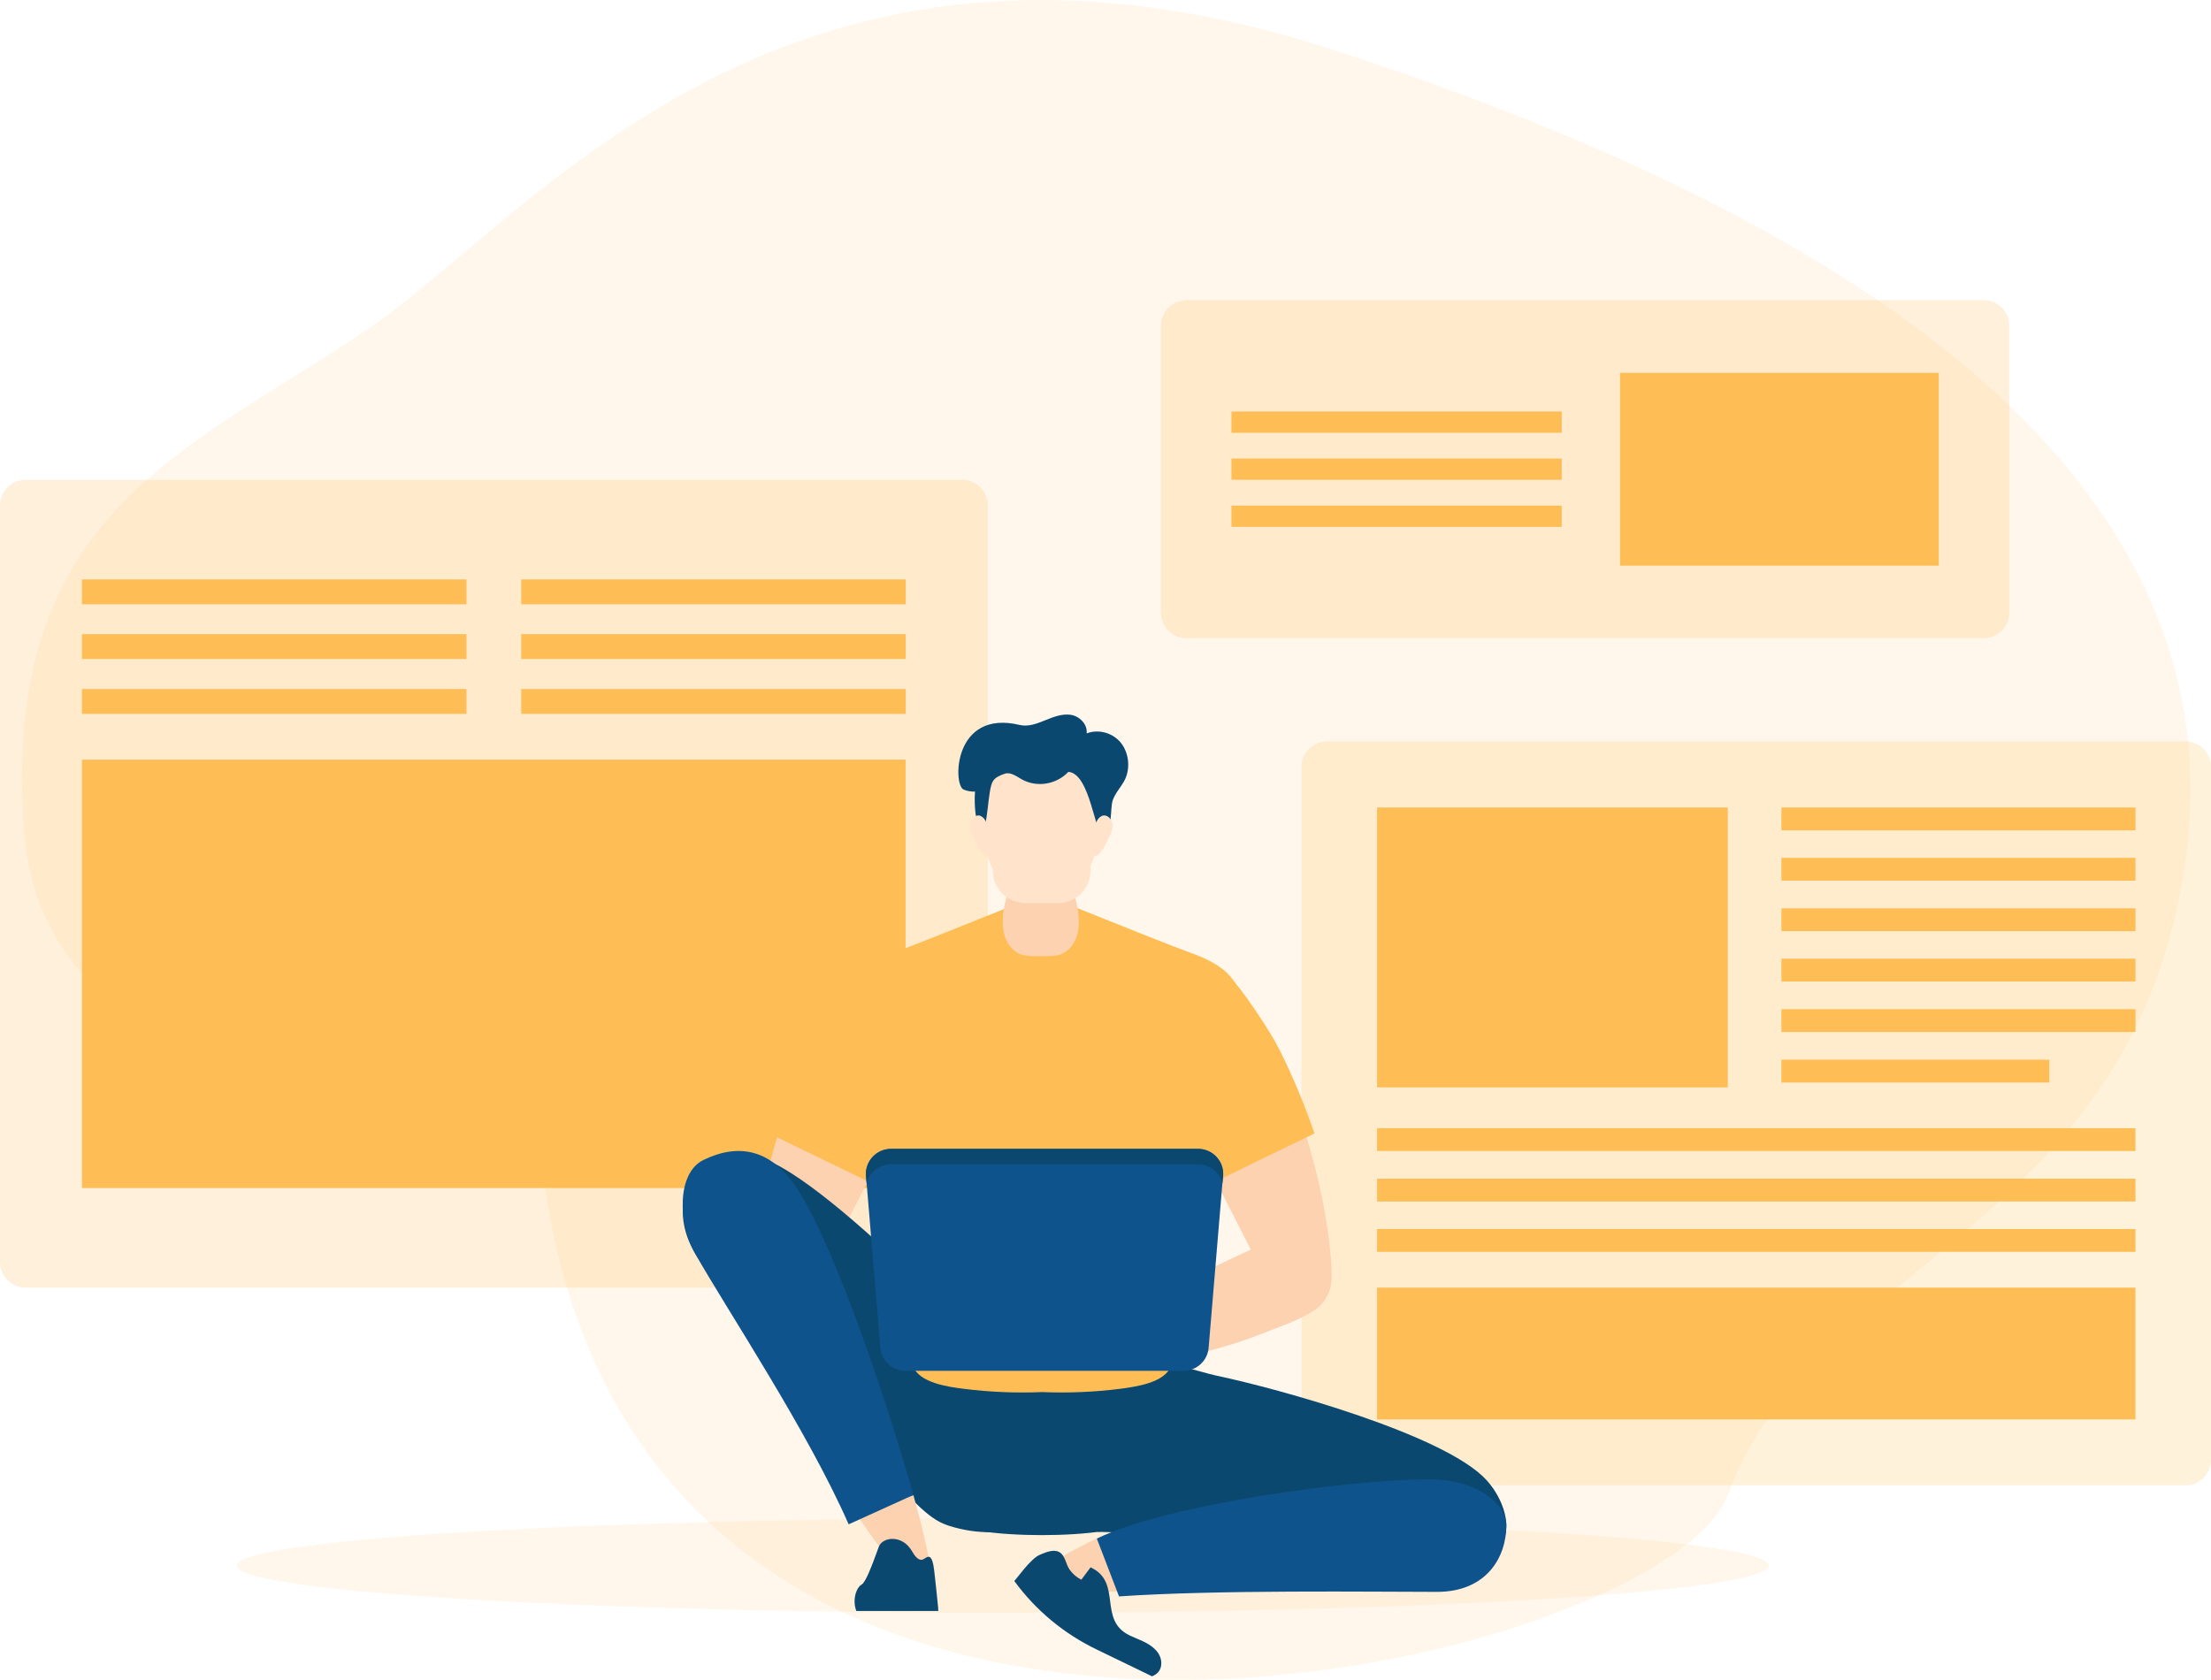 <?xml version="1.0" encoding="utf-8"?>
<!-- Generator: Adobe Illustrator 27.6.1, SVG Export Plug-In . SVG Version: 6.00 Build 0)  -->
<svg version="1.1" id="レイヤー_1" xmlns="http://www.w3.org/2000/svg" xmlns:xlink="http://www.w3.org/1999/xlink" x="0px"
	 y="0px" viewBox="0 0 1413.9 1074.4" style="enable-background:new 0 0 1413.9 1074.4;" xml:space="preserve">
<style type="text/css">
	.st0{opacity:0.11;fill-rule:evenodd;clip-rule:evenodd;fill:#FFBE55;enable-background:new    ;}
	.st1{opacity:0.11;fill:#FFBE55;enable-background:new    ;}
	.st2{opacity:0.11;}
	.st3{fill:#FFBE55;}
	.st4{fill:#FCD2B1;}
	.st5{fill-rule:evenodd;clip-rule:evenodd;fill:#FFBE55;}
	.st6{fill:#F7B690;}
	.st7{fill-rule:evenodd;clip-rule:evenodd;fill:#0B4870;}
	.st8{fill-rule:evenodd;clip-rule:evenodd;fill:#0E538C;}
	.st9{fill:#FFE3CA;}
	.st10{fill:#0E538C;}
	.st11{fill:#0B4870;}
</style>
<g id="Background">
	<path class="st0" d="M235.9,210c104.5-71,267-291.3,615.7-178.4s578.3,279.7,546.2,517.1s-238.5,257.1-292.9,407.6
		c-39.1,108.4-686.5,271.3-756.1-195.1c-12.8-85.8-318.1-26.5-333.4-230.1C0,327.5,120.5,288.4,235.9,210z"/>
	<ellipse class="st1" cx="641.3" cy="1001.4" rx="489.9" ry="30.2"/>
	<g>
		<g>
			<g>
				<g class="st2">
					<path class="st3" d="M1397.5,950H848.7c-9,0-16.4-7.3-16.4-16.4v-443c0-9,7.3-16.4,16.4-16.4h548.9c9,0,16.4,7.3,16.4,16.4v443
						C1413.9,942.7,1406.6,950,1397.5,950z"/>
				</g>
				<g class="st2">
					<path class="st3" d="M1397.5,950H848.7c-9,0-16.4-7.3-16.4-16.4v-443c0-9,7.3-16.4,16.4-16.4h548.9c9,0,16.4,7.3,16.4,16.4v443
						C1413.9,942.7,1406.6,950,1397.5,950z"/>
				</g>
			</g>
		</g>
		<g>
			<rect x="880.6" y="516.5" class="st3" width="224.3" height="179"/>
			<polyline class="st3" points="1365.6,865.7 1365.6,907.9 880.6,907.9 880.6,823.6 1365.6,823.6 1365.6,865.7 			"/>
			<rect x="1139.2" y="516.5" class="st3" width="226.4" height="14.6"/>
			<rect x="1139.2" y="548.7" class="st3" width="226.4" height="14.6"/>
			<rect x="1139.2" y="581" class="st3" width="226.4" height="14.6"/>
			<rect x="1139.2" y="613.2" class="st3" width="226.4" height="14.6"/>
			<rect x="1139.2" y="645.5" class="st3" width="226.4" height="14.6"/>
			<rect x="880.6" y="721.6" class="st3" width="485" height="14.6"/>
			<rect x="880.6" y="753.9" class="st3" width="485" height="14.6"/>
			<rect x="880.6" y="786.1" class="st3" width="485" height="14.6"/>
			<rect x="1139.2" y="677.8" class="st3" width="171.3" height="14.6"/>
		</g>
	</g>
	<g>
		<g>
			<path class="st1" d="M615.3,823.6H16.4c-9,0-16.4-7.3-16.4-16.4V323.3c0-9,7.3-16.4,16.4-16.4h598.9c9,0,16.4,7.3,16.4,16.4
				v483.9C631.6,816.3,624.3,823.6,615.3,823.6z"/>
			<path class="st1" d="M615.3,823.6H16.4c-9,0-16.4-7.3-16.4-16.4V323.3c0-9,7.3-16.4,16.4-16.4h598.9c9,0,16.4,7.3,16.4,16.4
				v483.9C631.6,816.3,624.3,823.6,615.3,823.6z"/>
		</g>
		<g>
			<rect x="52.4" y="485.9" class="st3" width="526.7" height="274"/>
			<rect x="333.3" y="370.6" class="st3" width="245.9" height="15.9"/>
			<rect x="333.3" y="405.6" class="st3" width="245.9" height="15.9"/>
			<rect x="333.3" y="440.7" class="st3" width="245.9" height="15.9"/>
			<rect x="52.4" y="370.6" class="st3" width="245.9" height="15.9"/>
			<rect x="52.4" y="405.6" class="st3" width="245.9" height="15.9"/>
			<rect x="52.4" y="440.7" class="st3" width="245.9" height="15.9"/>
		</g>
	</g>
	<g>
		<g>
			<path class="st1" d="M1268.5,408.2H758.8c-9,0-16.4-7.3-16.4-16.4V208.4c0-9,7.3-16.4,16.4-16.4h509.7c9,0,16.4,7.3,16.4,16.4
				v183.4C1284.9,400.8,1277.5,408.2,1268.5,408.2z"/>
			<path class="st1" d="M1268.5,408.2H758.8c-9,0-16.4-7.3-16.4-16.4V208.4c0-9,7.3-16.4,16.4-16.4h509.7c9,0,16.4,7.3,16.4,16.4
				v183.4C1284.9,400.8,1277.5,408.2,1268.5,408.2z"/>
		</g>
		<g>
			<rect x="1036" y="238.5" class="st3" width="203.8" height="123.3"/>
			<rect x="787.5" y="263.2" class="st3" width="211.2" height="13.6"/>
			<rect x="787.5" y="293.3" class="st3" width="211.2" height="13.6"/>
			<rect x="787.5" y="323.4" class="st3" width="211.2" height="13.6"/>
		</g>
	</g>
</g>
<g id="Character">
	<g>
		<g>
			<path class="st4" d="M481.7,801.4c-1,9.6-1.6,19.8,2.8,28.4c4.4,8.6,15.6,14.4,24,9.7c4.8-2.6,7.5-7.7,10-12.6
				c13.9-27.2,27.8-54.4,41.7-81.6c11.4-22.4,23.2-46.2,21.7-71.4c-0.7-11.6-4.3-23.2-11.3-32.5c-6.1-8.1-19.5-21-28.6-11.5
				c-9.1,9.4-15.4,25.9-21.2,37.6c-13.3,27-23.6,55.4-30.6,84.7C486.3,768.4,483.5,784.8,481.7,801.4z"/>
			<path class="st5" d="M581.8,679.3c-0.7-12.9-4.8-25.8-12.6-36.1c-6.8-9-10.8-31.7-21-21.1c-10.2,10.5-28,37.1-34.4,50.1
				c-8.5,17.1-15.8,34.7-22,52.8l66.6,32.3C570.9,732.7,583.4,706.7,581.8,679.3z"/>
			<path class="st6" d="M483.8,799.5c6.8-8.2,18.4-11.1,29-9.9c10.6,1.2,20.4,5.8,30,10.4c17.6,8.4,35.2,16.8,52.8,25.2
				c18.2,8.7,36.4,17.3,54.5,26c2.8,1.4,5.9,3,6.9,6c1,3.2-1.2,6.7-4.1,8.4c-2.9,1.7-6.4,2-9.8,2.1c-27.3,1.4-54.7-1.2-81.3-7.5
				c-13.4-3.2-26.6-7.4-39.4-12.5c-11-4.4-26.6-9.2-35.5-17.3C478.4,822.7,476.3,808.7,483.8,799.5z"/>
		</g>
		<g>
			<path class="st7" d="M597.9,860.8c20.3-3,116.4-3,136.7,0c25.2,3.7,21.4,35,18.2,53.8c-3.5,20.5-7.7,42.4-22.7,56.8
				c-14.7,14-112.9,14-127.6,0c-15-14.3-19.3-36.3-22.7-56.8C576.5,895.9,572.7,864.5,597.9,860.8z"/>
			<path class="st7" d="M950.7,946.8c10.6,11.7,17.5,30.8,8.3,42.9c-7.8,10.3-224.8-9.9-256.9-9.9c-22.8-29.1-21.9-73.2,36.5-103
				c12.5-6.4,26.2,0.3,39.8,3.2C817.8,888.3,924.5,917.8,950.7,946.8z"/>
			<path class="st7" d="M481.4,739.6c-15.7-1.4-33,4.7-40.6,18.5c-6.2,11.3-4.9,25.5,0.4,37.2c5.3,11.7,14,21.5,22.6,31.1
				C587.8,965.1,589.8,971.4,610.5,977c35.4,9.5,78.1-0.1,46.7-81.4C652.2,882.5,520.3,743,481.4,739.6z"/>
			<path class="st4" d="M591.8,1023.2c-8.3-4.8-24.6-26.1-43.8-54.2l36.1-12.7C595.9,998.2,600.5,1028.2,591.8,1023.2z"/>
			<path class="st8" d="M449.9,741.9c22-10.6,43.7-7.9,61.3,20.6c23.7,38.4,55.5,132.2,72.9,193.7L542.7,975
				c-26.2-59.8-77.9-137.4-97.9-172.7C433.5,782.6,432.6,750.3,449.9,741.9z"/>
			<g>
				<path class="st4" d="M701.3,984l17.9,33.5c-26.8,1.8-48.3,2.1-57.4-1.7C652.7,1012.1,670.9,998.7,701.3,984z"/>
				<path class="st8" d="M913.3,946.2c33.5,0,50,17.2,50,29.3c0,20.6-12.7,42.7-44.4,42.7c-40.3,0-141.3-1.4-203.3,2.9l-14.2-37
					C747,962,864.3,946.2,913.3,946.2z"/>
				<path class="st7" d="M648.6,1011.2c1.2-0.8,10.4-14.4,16.5-16.8c3.5-1.4,8.2-3.6,12-1.8c4.2,2.1,4.4,8,7,11.5
					c1.9,2.7,4.5,4.9,7.4,6.3l5.9-7.9c20.7,9.6,4.3,33.7,25.1,43.6c5.5,2.6,11.6,4.4,16,8.7c2.3,2.2,3.9,5.1,4.1,8.2
					c0.4,4.9-2.4,7.9-5.9,9.2l-35.1-17C680.5,1045.1,662.3,1030,648.6,1011.2L648.6,1011.2z"/>
			</g>
			<path class="st7" d="M546.5,1024.9c-0.2-5.5,2.1-10.1,4.5-11.4c2.4-1.3,6.1-10.6,11-24.2c2.3-6.2,14.8-8,21.1,2.7
				c2,3.5,3.9,5.7,6.2,5.7c1.9-0.1,4.1-3.4,5.9-1.2c1.6,1.9,2.1,7.1,2.5,10.7c0.7,6.3,1.4,12.6,2,18.9c0.2,1.4,0.3,2.9,0.3,4.3
				h-52.4C547,1028.9,546.6,1027,546.5,1024.9z"/>
		</g>
		<g>
			<path class="st4" d="M850.8,801.4c1,9.6,1.6,19.8-2.8,28.4c-4.4,8.6-15.6,14.4-24,9.7c-4.8-2.6-7.5-7.7-10-12.6
				c-13.9-27.2-27.8-54.4-41.7-81.6c-11.4-22.4-23.2-46.2-21.7-71.4c0.7-11.6,4.3-23.2,11.3-32.5c6.1-8.1,19.5-21,28.6-11.5
				c9.1,9.4,15.4,25.9,21.2,37.6c13.3,27,23.6,55.4,30.6,84.7C846.2,768.4,849.1,784.8,850.8,801.4z"/>
			<path class="st5" d="M750.6,679.3c0.7-12.9,4.8-25.8,12.6-36.1c6.8-9,10.8-31.7,21-21.1c10.2,10.5,28,37.1,34.4,50.1
				c8.5,17.1,15.8,34.7,22,52.8l-66.6,32.3C761.6,732.7,749.1,706.7,750.6,679.3z"/>
			<path class="st4" d="M847,804.3c-6.8-8.2-18.4-11.1-29-9.9c-10.6,1.2-20.4,5.8-30,10.4c-17.6,8.4-35.2,16.8-52.8,25.2
				c-18.2,8.7-36.4,17.3-54.5,26c-2.8,1.4-5.9,3-6.9,6c-1,3.2,1.2,6.7,4.1,8.4c2.9,1.7,6.4,2,9.8,2.1c27.3,1.4,54.7-1.2,81.3-7.5
				c13.4-3.2,26.6-7.4,39.4-12.5c11-4.4,26.6-9.2,35.5-17.3C852.3,827.4,854.5,813.4,847,804.3z"/>
		</g>
		<path class="st5" d="M545.5,625c6.5-7.9,16.3-12.1,25.8-15.6c28.1-10.3,92.6-37.3,95-37.2c2.4,0,66.9,26.9,95,37.2
			c9.6,3.5,19.3,7.8,25.8,15.6c8.7,10.5,9.8,25.5,6.7,38.8c-3.1,13.2-9.9,25.2-15.8,37.5c-7.4,15.3-13.5,31.1-18.3,47.4
			c-8.7,29.4-13,60-12.9,90.6c0,9.4,5,25.3,2.1,34.1c-3.6,11.1-22.8,13.6-32.5,14.9c-16.6,2.1-33.4,2.8-50.1,2.1
			c-16.7,0.7-33.5,0-50.1-2.1c-9.7-1.2-28.9-3.8-32.5-14.9c-2.9-8.9,2.1-24.7,2.1-34.1c0.1-30.6-4.2-61.3-12.9-90.6
			c-4.8-16.3-10.9-32.1-18.3-47.4c-5.9-12.2-12.7-24.2-15.8-37.5C535.7,650.6,536.8,635.5,545.5,625z"/>
		<g>
			<path class="st4" d="M645.1,568.9c2.6-8.4,4-24.2,9.2-29.8c3.1-3.4,19.5-3.4,22.6,0c5.2,5.6,6.6,21.4,9.2,29.8
				c2.9,9.4,5.5,20.8,2.4,30.1c-2.1,6.5-6.7,10.5-11.3,11.8c-3.8,1.1-19.5,1.1-23.3,0c-4.6-1.3-9.1-5.2-11.3-11.8
				C639.6,589.7,642.1,578.3,645.1,568.9z"/>
			<path class="st9" d="M631,497.9c5.3-15.3,63.9-15.3,69.2,0c4.2,12.2,4.8,25.9,2.4,38.8c-2.2,12.1-7.1,23.1-14,32.2
				c-4.7,6.2-41.3,6.2-46,0c-6.9-9.1-11.8-20.1-14-32.2C626.2,523.8,626.8,510.1,631,497.9z"/>
		</g>
		<path class="st10" d="M579,876.8h177.9c8.3,0,15.3-6.4,16-14.7l9.2-110c0.8-9.3-6.6-17.3-16-17.3H569.8c-9.4,0-16.7,8-16,17.3
			l9.2,110C563.7,870.5,570.7,876.8,579,876.8z"/>
		<path class="st11" d="M781.7,756.9c-1.7-7-8-12.2-15.6-12.2H569.8c-7.6,0-13.9,5.3-15.6,12.2l-0.4-4.7c-0.8-9.3,6.6-17.3,16-17.3
			h196.4c9.4,0,16.7,8,16,17.3L781.7,756.9z"/>
	</g>
	<path class="st9" d="M676.7,577.6h-21.1c-11.4,0-20.7-9.3-20.7-20.7v-40.7c0-11.4,9.3-20.7,20.7-20.7h21.1
		c11.4,0,20.7,9.3,20.7,20.7v40.7C697.4,568.4,688.1,577.6,676.7,577.6z"/>
	<path class="st7" d="M652.1,463.7c5.5,1.3,11.1-0.9,16.3-3s10.7-4.3,16.3-3.5c5.5,0.8,10.9,6,10.2,11.9c7.5-2.9,16.5-0.5,21.8,5.9
		c5.2,6.4,6.3,16.3,2.6,23.8c-2.3,4.5-6,8.2-7.7,13c-1.9,5.5,0.3,18.8-6.3,21.3c-5.1,2-7.9-38.4-22.1-39.4
		c-7.6,8.1-20.1,10.1-29.6,4.9c-3.6-2-7.3-5-11.1-3.7c-2.6,0.9-5.7,2.1-7.3,4.4c-4,5.5-2.8,30.5-8.3,34.6
		c-2.9-8.8-4.1-18.3-3.4-27.6c-2.5,0.1-5-0.3-7.3-1.3C609.3,502.1,609.5,453.5,652.1,463.7z"/>
	<path class="st9" d="M709.2,535.7c1.4-2.6,2.6-5.6,2.2-8.6c-0.4-3-2.9-5.8-5.7-5.5c-1.7,0.2-3.2,1.6-4.1,3.2
		c-0.9,1.6-1.3,3.5-1.7,5.3c-0.7,3.2-1.4,6.3-2.1,9.5c-0.6,2.7-0.9,6,1.2,7.6C702.9,549.9,707.7,538.5,709.2,535.7z"/>
	<path class="st9" d="M622.5,535.7c-1.4-2.6-2.6-5.6-2.2-8.6c0.4-3,2.9-5.8,5.7-5.5c1.7,0.2,3.2,1.6,4.1,3.2
		c0.9,1.6,1.3,3.5,1.7,5.3c0.7,3.2,1.4,6.3,2.1,9.5c0.6,2.7,0.9,6-1.2,7.6C628.8,549.9,624,538.5,622.5,535.7z"/>
</g>
</svg>
